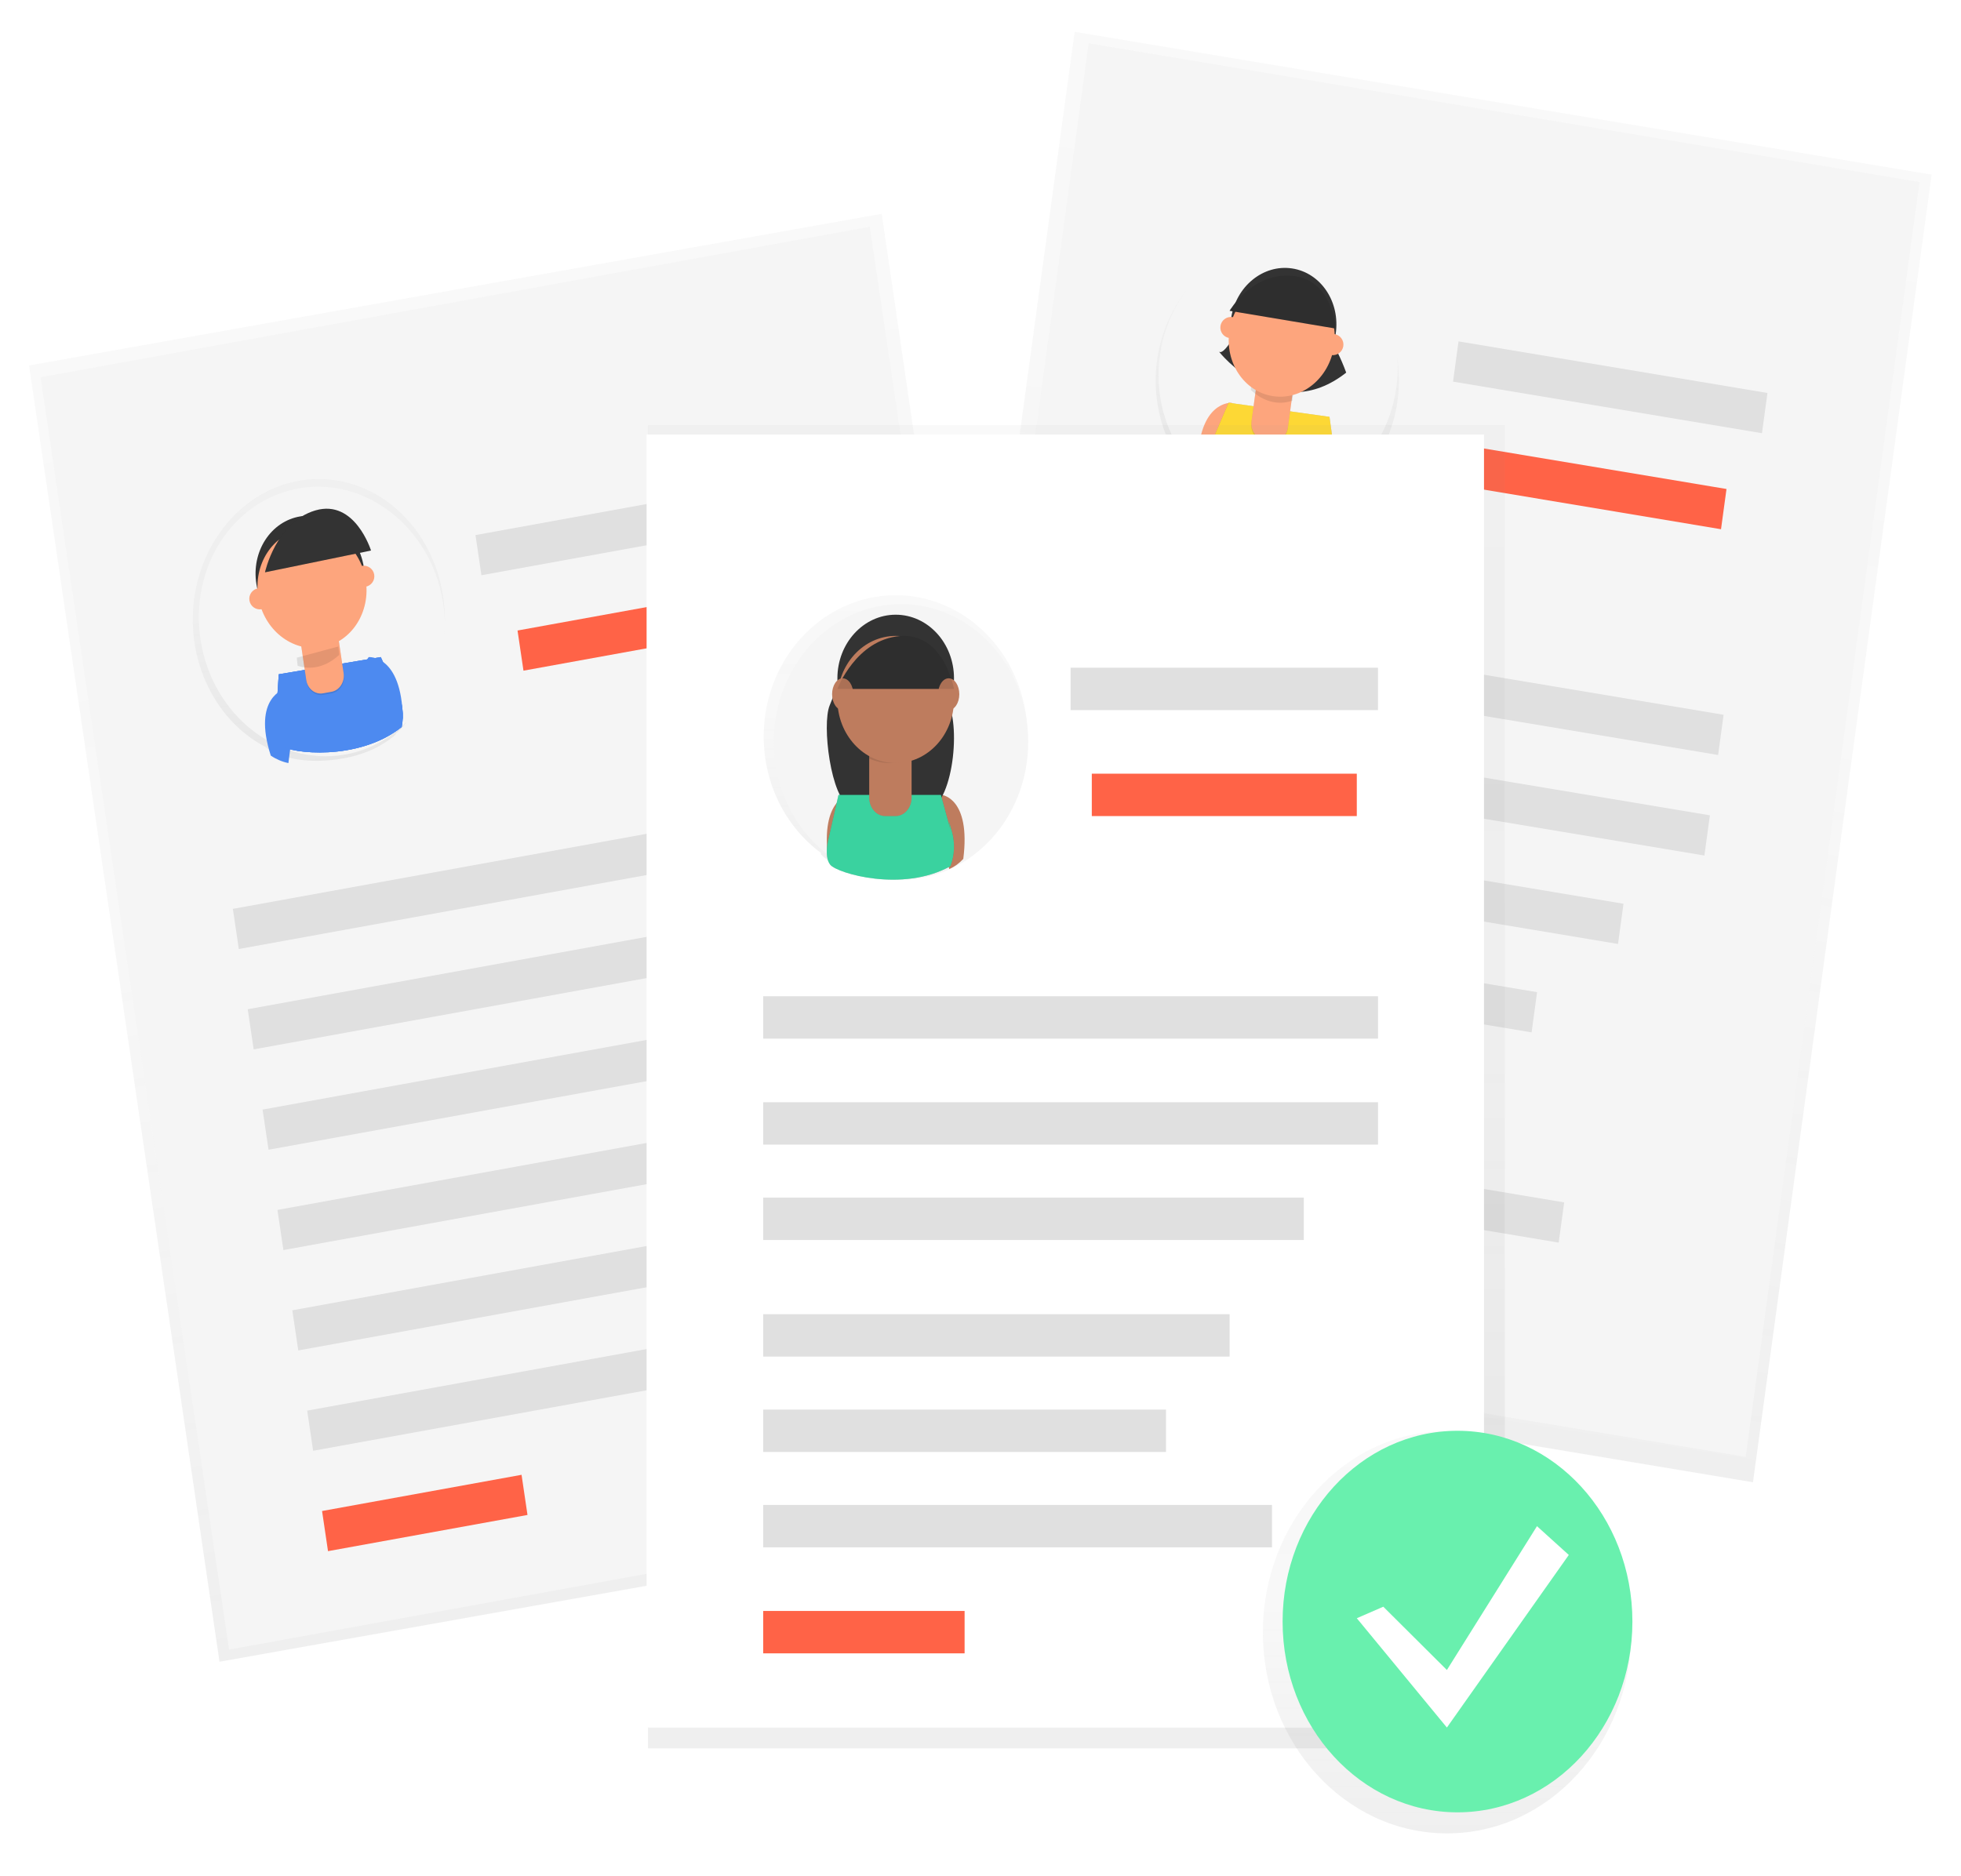 <?xml version="1.0" encoding="UTF-8"?>
<svg width="185px" height="177px" viewBox="0 0 185 177" version="1.1" xmlns="http://www.w3.org/2000/svg" xmlns:xlink="http://www.w3.org/1999/xlink">
    <!-- Generator: Sketch 57.1 (83088) - https://sketch.com -->
    <title>undraw_hiring_cyhs</title>
    <desc>Created with Sketch.</desc>
    <defs>
        <filter x="-6.5%" y="-7.1%" width="113.0%" height="114.1%" filterUnits="objectBoundingBox" id="filter-1">
            <feOffset dx="0" dy="2" in="SourceAlpha" result="shadowOffsetOuter1"></feOffset>
            <feGaussianBlur stdDeviation="2" in="shadowOffsetOuter1" result="shadowBlurOuter1"></feGaussianBlur>
            <feColorMatrix values="0 0 0 0 0   0 0 0 0 0   0 0 0 0 0  0 0 0 0.5 0" type="matrix" in="shadowBlurOuter1" result="shadowMatrixOuter1"></feColorMatrix>
            <feMerge>
                <feMergeNode in="shadowMatrixOuter1"></feMergeNode>
                <feMergeNode in="SourceGraphic"></feMergeNode>
            </feMerge>
        </filter>
        <linearGradient x1="0%" y1="50%" x2="100%" y2="50%" id="linearGradient-2">
            <stop stop-color="#808080" stop-opacity="0.25" offset="0%"></stop>
            <stop stop-color="#808080" stop-opacity="0.12" offset="54%"></stop>
            <stop stop-color="#808080" stop-opacity="0.1" offset="100%"></stop>
        </linearGradient>
        <linearGradient x1="43.943%" y1="99.166%" x2="55.926%" y2="0.587%" id="linearGradient-3">
            <stop stop-color="#808080" stop-opacity="0.25" offset="0%"></stop>
            <stop stop-color="#808080" stop-opacity="0.12" offset="54%"></stop>
            <stop stop-color="#808080" stop-opacity="0.1" offset="100%"></stop>
        </linearGradient>
        <linearGradient x1="50%" y1="100%" x2="50%" y2="0%" id="linearGradient-4">
            <stop stop-color="#808080" stop-opacity="0.25" offset="0%"></stop>
            <stop stop-color="#808080" stop-opacity="0.12" offset="54%"></stop>
            <stop stop-color="#808080" stop-opacity="0.1" offset="100%"></stop>
        </linearGradient>
        <linearGradient x1="56.502%" y1="99.375%" x2="43.523%" y2="0.63%" id="linearGradient-5">
            <stop stop-color="#808080" stop-opacity="0.25" offset="0%"></stop>
            <stop stop-color="#808080" stop-opacity="0.12" offset="54%"></stop>
            <stop stop-color="#808080" stop-opacity="0.1" offset="100%"></stop>
        </linearGradient>
        <linearGradient x1="50%" y1="100%" x2="50%" y2="0%" id="linearGradient-6">
            <stop stop-color="#808080" stop-opacity="0.25" offset="0%"></stop>
            <stop stop-color="#808080" stop-opacity="0.12" offset="54%"></stop>
            <stop stop-color="#808080" stop-opacity="0.1" offset="100%"></stop>
        </linearGradient>
        <linearGradient x1="49.981%" y1="100%" x2="49.981%" y2="-0.009%" id="linearGradient-7">
            <stop stop-color="#808080" stop-opacity="0.25" offset="0%"></stop>
            <stop stop-color="#808080" stop-opacity="0.12" offset="54%"></stop>
            <stop stop-color="#808080" stop-opacity="0.1" offset="100%"></stop>
        </linearGradient>
        <linearGradient x1="50%" y1="99.994%" x2="50%" y2="0%" id="linearGradient-8">
            <stop stop-color="#808080" stop-opacity="0.25" offset="0%"></stop>
            <stop stop-color="#808080" stop-opacity="0.12" offset="54%"></stop>
            <stop stop-color="#808080" stop-opacity="0.1" offset="100%"></stop>
        </linearGradient>
    </defs>
    <g id="Page-1" stroke="none" stroke-width="1" fill="none" fill-rule="evenodd">
        <g id="Desktop-HD-Copy-7" transform="translate(-602, -1012)" fill-rule="nonzero">
            <g id="undraw_hiring_cyhs" filter="url(#filter-1)" transform="translate(602, 1013)">
                <g id="Group" opacity="0.5" transform="translate(82, 0)" fill="url(#linearGradient-2)">
                    <polygon id="Rectangle" transform="translate(51.38, 68.431) rotate(-81.42) translate(-51.38, -68.431) " points="-10.246 28.329 114.266 26.586 113.005 108.533 -11.507 110.276"></polygon>
                </g>
                <polygon id="Rectangle" fill="#F5F5F5" transform="translate(133.697, 67.774) rotate(-81.42) translate(-133.697, -67.774) " points="73.627 28.91 195.017 27.177 193.768 106.638 72.377 108.371"></polygon>
                <polygon id="Rectangle" fill="#E0E0E0" transform="translate(134.058, 61.615) rotate(8.58) translate(-134.058, -61.615) " points="105.356 59.248 162.706 60.151 162.761 63.981 105.41 63.079"></polygon>
                <polygon id="Rectangle" fill="#E0E0E0" transform="translate(132.765, 71.102) rotate(8.58) translate(-132.765, -71.102) " points="104.062 68.735 161.413 69.638 161.467 73.468 104.117 72.566"></polygon>
                <polygon id="Rectangle" fill="#E0E0E0" transform="translate(151.91, 33.543) rotate(8.58) translate(-151.91, -33.543) " points="137.111 31.395 166.655 31.86 166.71 35.69 137.165 35.226"></polygon>
                <polygon id="Rectangle" fill="#FF6347" transform="translate(150.618, 43.032) rotate(8.58) translate(-150.618, -43.032) " points="138.425 40.926 162.756 41.308 162.811 45.139 138.48 44.756"></polygon>
                <polygon id="Rectangle" fill="#E0E0E0" transform="translate(128.042, 80.018) rotate(8.58) translate(-128.042, -80.018) " points="102.815 77.706 153.215 78.499 153.27 82.329 102.87 81.537"></polygon>
                <polygon id="Rectangle" fill="#E0E0E0" transform="translate(123.319, 88.934) rotate(8.58) translate(-123.319, -88.934) " points="101.568 86.677 145.015 87.36 145.07 91.19 101.622 90.507"></polygon>
                <polygon id="Rectangle" fill="#E0E0E0" transform="translate(119.454, 97.992) rotate(8.58) translate(-119.454, -97.992) " points="100.31 95.776 138.544 96.377 138.599 100.208 100.364 99.606"></polygon>
                <polygon id="Rectangle" fill="#E0E0E0" transform="translate(123.304, 108.339) rotate(8.58) translate(-123.304, -108.339) " points="98.946 106.041 147.607 106.807 147.662 110.637 99.001 109.872"></polygon>
                <polygon id="Rectangle" fill="#6C63FF" transform="translate(107.44, 115.393) rotate(8.58) translate(-107.44, -115.393) " points="97.854 113.327 116.971 113.628 117.025 117.458 97.909 117.158"></polygon>
                <g id="Group" opacity="0.5" transform="translate(109, 20)" fill="url(#linearGradient-3)">
                    <path d="M22.843,14.809 C23.658,8.802 20.543,2.992 15.4,0.927 C10.258,-1.139 4.517,1.115 1.686,6.312 C-1.146,11.509 -0.281,18.203 3.751,22.306 C3.751,22.324 3.751,22.344 3.751,22.362 C4.067,22.821 4.462,23.205 4.913,23.493 L4.936,23.438 C5.398,24.033 7.525,25.218 10.096,25.641 L10.153,25.641 C11.781,25.916 13.59,25.891 15.27,25.218 C15.27,25.218 15.288,25.186 15.318,25.127 C15.74,24.988 16.139,24.773 16.499,24.492 L16.536,24.352 C19.923,22.517 22.281,18.948 22.843,14.809 L22.843,14.809 Z" id="Path"></path>
                </g>
                <ellipse id="Oval" fill="#F5F5F5" transform="translate(120.578, 32.054) rotate(-81.42) translate(-120.578, -32.054) " cx="120.578" cy="32.054" rx="12.4" ry="11.253"></ellipse>
                <path d="M116.197,35.001 C116.197,35.001 113.041,34.778 113,40.789 C113.366,41.281 113.823,41.692 114.345,42 L117,36.127 L116.197,35.001 Z" id="Path" fill="#FDA57D"></path>
                <path d="M124.091,37 C124.091,37 127.183,37.725 125.496,43.275 C125.006,43.622 124.45,43.868 123.863,44 L123,37.808 L124.091,37 Z" id="Path" fill="#FDA57D"></path>
                <path d="M117.353,27 C117.353,27 115.61,30.651 115,30.18 C115,30.18 120.543,37.246 127,32.158 C126.498,30.782 125.846,29.478 125.06,28.272 L117.353,27 Z" id="Path" fill="#333333"></path>
                <ellipse id="Oval" fill="#333333" transform="translate(121.076, 27.763) rotate(-81.42) translate(-121.076, -27.763) " cx="121.076" cy="27.763" rx="5.496" ry="4.988"></ellipse>
                <path d="M125.425,36.331 L115.903,35 L114.44,38.408 C114.44,38.408 113.652,39.97 114.185,40.781 C114.718,41.593 120.516,44.075 125.348,42.472 C125.89,41.584 126.103,40.556 125.954,39.545 C125.715,37.825 125.847,39.41 125.847,39.41 L125.425,36.331 Z" id="Path" fill="#000000" opacity="0.1"></path>
                <path d="M125.423,36.332 L115.9,35 L114.44,38.407 C114.44,38.407 113.652,39.969 114.185,40.781 C114.718,41.592 120.516,44.076 125.348,42.472 C125.89,41.584 126.103,40.555 125.954,39.544 C125.715,37.824 125.847,39.409 125.847,39.409 L125.423,36.332 Z" id="Path" fill="#000000" opacity="0.1"></path>
                <path d="M125.425,36.331 L115.903,35 L114.44,38.408 C114.44,38.408 113.652,39.97 114.185,40.781 C114.718,41.593 120.516,44.075 125.348,42.472 C125.89,41.584 126.103,40.556 125.954,39.545 C125.715,37.825 125.847,39.41 125.847,39.41 L125.425,36.331 Z" id="Path" fill="#FDD835"></path>
                <path d="M118.127,33.682 L121.607,33.736 L121.657,37.197 C121.669,38.04 121.058,38.714 120.293,38.701 L119.581,38.69 C118.816,38.678 118.186,37.985 118.174,37.142 L118.125,33.682 L118.127,33.682 Z" id="Path" fill="#000000" opacity="0.1" transform="translate(119.891, 36.192) rotate(8.58) translate(-119.891, -36.192) "></path>
                <path d="M118.144,33.541 L121.624,33.596 L121.674,37.056 C121.686,37.899 121.075,38.573 120.31,38.561 L119.6,38.55 C118.835,38.538 118.205,37.845 118.193,37.002 L118.144,33.541 L118.144,33.541 Z" id="Path" fill="#FDA57D" transform="translate(119.909, 36.051) rotate(8.58) translate(-119.909, -36.051) "></path>
                <path d="M118,33.79 C119.195,34.906 120.588,35.265 121.927,34.804 L122,33.995 L118.071,33 L118,33.79 Z" id="Path" fill="#000000" opacity="0.1"></path>
                <ellipse id="Oval" fill="#FDA57D" transform="translate(120.915, 28.944) rotate(-81.42) translate(-120.915, -28.944) " cx="120.915" cy="28.944" rx="5.496" ry="4.988"></ellipse>
                <path d="M116,26.325 L126,28 C126,28 125.755,23.382 121.937,23.025 C118.118,22.667 116,26.325 116,26.325 Z" id="Path" fill="#333333"></path>
                <ellipse id="Oval" fill="#FDA57D" transform="translate(116.127, 27.906) rotate(-81.42) translate(-116.127, -27.906) " cx="116.127" cy="27.906" rx="1" ry="1"></ellipse>
                <ellipse id="Oval" fill="#FDA57D" transform="translate(125.739, 29.512) rotate(-81.42) translate(-125.739, -29.512) " cx="125.739" cy="29.512" rx="1" ry="1"></ellipse>
                <path d="M116,26.325 L126,28 C126,28 125.755,23.382 121.937,23.025 C118.118,22.667 116,26.325 116,26.325 Z" id="Path" fill="#000000" opacity="0.1"></path>
                <g id="Group" opacity="0.5" transform="translate(0, 17)" fill="url(#linearGradient-4)">
                    <polygon id="Rectangle" transform="translate(51.942, 68.485) rotate(-9.181) translate(-51.942, -68.485) " points="11.991 7.327 93.675 6.037 91.892 129.642 10.209 130.932"></polygon>
                </g>
                <polygon id="Rectangle" fill="#F5F5F5" transform="translate(51.831, 85.521) rotate(-9.31) translate(-51.831, -85.521) " points="13.021 25.525 92.516 24.173 90.64 145.517 11.146 146.87"></polygon>
                <polygon id="Rectangle" fill="#E0E0E0" transform="translate(50.479, 79.526) rotate(-9.31) translate(-50.479, -79.526) " points="21.821 78.1 79.196 77.124 79.136 80.953 21.762 81.929"></polygon>
                <polygon id="Rectangle" fill="#E0E0E0" transform="translate(51.881, 88.996) rotate(-9.31) translate(-51.881, -88.996) " points="23.224 87.57 80.598 86.593 80.539 90.422 23.164 91.399"></polygon>
                <polygon id="Rectangle" fill="#E0E0E0" transform="translate(59.68, 46.742) rotate(-9.31) translate(-59.68, -46.742) " points="44.931 45.079 74.488 44.576 74.429 48.405 44.872 48.908"></polygon>
                <polygon id="Rectangle" fill="#FF6347" transform="translate(61.082, 56.212) rotate(-9.31) translate(-61.082, -56.212) " points="48.94 54.505 73.282 54.09 73.223 57.919 48.881 58.334"></polygon>
                <polygon id="Rectangle" fill="#E0E0E0" transform="translate(49.862, 99.086) rotate(-9.31) translate(-49.862, -99.086) " points="24.681 97.601 75.102 96.743 75.043 100.572 24.622 101.43"></polygon>
                <polygon id="Rectangle" fill="#E0E0E0" transform="translate(47.842, 109.174) rotate(-9.31) translate(-47.842, -109.174) " points="26.139 107.629 69.604 106.89 69.545 110.719 26.08 111.458"></polygon>
                <polygon id="Rectangle" fill="#E0E0E0" transform="translate(46.678, 119.111) rotate(-9.31) translate(-46.678, -119.111) " points="27.583 117.522 65.833 116.871 65.774 120.7 27.524 121.35"></polygon>
                <polygon id="Rectangle" fill="#E0E0E0" transform="translate(53.213, 127.646) rotate(-9.31) translate(-53.213, -127.646) " points="28.902 126.146 77.583 125.318 77.524 129.147 28.843 129.975"></polygon>
                <polygon id="Rectangle" fill="#FF6347" transform="translate(40.074, 139.756) rotate(-9.31) translate(-40.074, -139.756) " points="30.541 138.004 49.666 137.678 49.606 141.507 30.482 141.833"></polygon>
                <g id="Group" opacity="0.5" transform="translate(18, 42)" fill="url(#linearGradient-5)">
                    <path d="M23.803,11.317 C22.886,5.081 18.15,0.434 12.487,0.214 C6.825,-0.005 1.811,4.264 0.508,10.414 C-0.795,16.565 1.975,22.886 7.126,25.517 L7.143,25.574 C7.586,25.914 8.085,26.152 8.611,26.275 L8.611,26.213 C9.237,26.638 11.674,27.057 14.33,26.563 L14.388,26.563 C16.072,26.259 17.848,25.591 19.311,24.327 C19.311,24.327 19.311,24.291 19.331,24.222 C19.707,23.934 20.039,23.58 20.314,23.174 C20.314,23.122 20.314,23.072 20.314,23.023 C23.135,20.001 24.44,15.622 23.803,11.317 L23.803,11.317 Z" id="Path"></path>
                </g>
                <ellipse id="Oval" fill="#F5F5F5" transform="translate(30.363, 55.64) rotate(-9.31) translate(-30.363, -55.64) " cx="30.363" cy="55.64" rx="11.573" ry="12.742"></ellipse>
                <path d="M26.885,62 C26.885,62 23.774,62.765 25.545,68.294 C26.046,68.635 26.612,68.875 27.208,69 L28,62.793 L26.885,62 Z" id="Path" fill="#4D8AF0"></path>
                <path d="M34.78,59.002 C34.78,59.002 37.895,58.735 38,64.775 C37.644,65.27 37.199,65.687 36.69,66 L34,60.136 L34.78,59.002 Z" id="Path" fill="#4D8AF0"></path>
                <ellipse id="Oval" fill="#333333" transform="translate(29.254, 51.295) rotate(-9.31) translate(-29.254, -51.295) " cx="29.254" cy="51.295" rx="5.13" ry="5.648"></ellipse>
                <path d="M35.922,59 L26.297,60.622 L26.03,64.747 C26.03,64.747 25.806,66.677 26.58,67.374 C27.355,68.072 33.79,68.876 37.895,65.595 C38.12,64.469 37.981,63.298 37.498,62.262 C36.69,60.494 37.348,62.151 37.348,62.151 L35.922,59 Z" id="Path" fill="#4D8AF0"></path>
                <path d="M35.922,59 L26.297,60.622 L26.03,64.747 C26.03,64.747 25.806,66.677 26.58,67.374 C27.355,68.072 33.79,68.876 37.895,65.595 C38.12,64.469 37.981,63.298 37.498,62.262 C36.69,60.494 37.348,62.151 37.348,62.151 L35.922,59 Z" id="Path" fill="#4D8AF0"></path>
                <path d="M35.922,59 L26.297,60.62 L26.03,64.75 C26.03,64.75 25.806,66.678 26.58,67.375 C27.355,68.072 33.79,68.875 37.895,65.597 C38.12,64.472 37.981,63.302 37.498,62.266 C36.69,60.5 37.348,62.155 37.348,62.155 L35.922,59 Z" id="Path" fill="#4D8AF0"></path>
                <path d="M28.772,57.421 L32.35,57.36 L32.295,60.958 C32.282,61.801 31.651,62.494 30.886,62.507 L30.076,62.521 C29.311,62.534 28.701,61.862 28.714,61.019 L28.77,57.421 L28.772,57.421 Z" id="Path" fill="#000000" opacity="0.1" transform="translate(30.532, 59.941) rotate(-9.31) translate(-30.532, -59.941) "></path>
                <path d="M28.751,57.277 L32.329,57.216 L32.274,60.814 C32.261,61.656 31.63,62.35 30.865,62.363 L30.055,62.377 C29.29,62.39 28.68,61.717 28.693,60.875 L28.749,57.277 L28.751,57.277 Z" id="Path" fill="#FDA57D" transform="translate(30.511, 59.796) rotate(-9.31) translate(-30.511, -59.796) "></path>
                <path d="M28.078,59.822 C29.419,60.256 30.81,59.89 32,58.789 L31.92,58 L28,59.055 L28.078,59.822 Z" id="Path" fill="#000000" opacity="0.1"></path>
                <ellipse id="Oval" fill="#FDA57D" transform="translate(29.435, 52.508) rotate(-9.31) translate(-29.435, -52.508) " cx="29.435" cy="52.508" rx="5.13" ry="5.648"></ellipse>
                <path d="M25,51 L35,48.947 C35,48.947 33.484,44.06 29.747,45.162 C26.011,46.263 25,51 25,51 Z" id="Path" fill="#000000" opacity="0.1"></path>
                <path d="M25,51 L35,48.945 C35,48.945 33.485,44.061 29.752,45.162 C26.019,46.262 25,51 25,51 Z" id="Path" fill="#333333"></path>
                <ellipse id="Oval" fill="#FDA57D" transform="translate(24.518, 53.498) rotate(-9.181) translate(-24.518, -53.498) " cx="24.518" cy="53.498" rx="1" ry="1"></ellipse>
                <ellipse id="Oval" fill="#FDA57D" transform="translate(34.316, 51.376) rotate(-9.31) translate(-34.316, -51.376) " cx="34.316" cy="51.376" rx="1" ry="1"></ellipse>
                <g id="Group" opacity="0.5" transform="translate(61, 37)" fill="url(#linearGradient-6)">
                    <rect id="Rectangle" x="0.129" y="0.107" width="80.829" height="124.856"></rect>
                </g>
                <rect id="Rectangle" fill="#FFFFFF" x="61" y="38" width="79" height="122"></rect>
                <g id="Group" opacity="0.5" transform="translate(72, 53)" fill="url(#linearGradient-7)">
                    <path d="M0.048,13.493 C0.049,7.139 4.237,1.669 10.055,0.424 C15.873,-0.821 21.703,2.505 23.983,8.371 C26.263,14.237 24.361,21.012 19.437,24.556 L19.437,24.615 C19.03,25.033 18.551,25.36 18.025,25.578 L18.008,25.52 C17.426,26.055 14.973,26.912 12.153,26.903 L12.092,26.903 C10.307,26.903 8.37,26.566 6.664,25.578 C6.664,25.578 6.649,25.542 6.626,25.477 C6.194,25.259 5.797,24.968 5.452,24.615 L5.433,24.464 C2.061,21.979 0.048,17.877 0.048,13.493 Z" id="Path"></path>
                </g>
                <ellipse id="Oval" fill="#F5F5F5" cx="85" cy="67" rx="12" ry="13"></ellipse>
                <path d="M80.16,72 C80.16,72 77.391,72.257 78.123,78.04 C78.503,78.457 78.951,78.783 79.442,79 L81,72.969 L80.16,72 Z" id="Path" fill="#BE7C5E"></path>
                <path d="M88.835,72 C88.835,72 91.61,72.257 90.876,78.04 C90.496,78.457 90.047,78.783 89.555,79 L88,72.951 L88.835,72 Z" id="Path" fill="#BE7C5E"></path>
                <path d="M78.863,62 C78.863,62 78.62,62.719 78.273,63.55 C77.519,65.366 78.38,72.348 80.184,73.092 C82.207,73.928 84.869,74.461 87.632,73.441 C90.035,72.554 90.775,64.608 89.078,62.672 C88.879,62.438 88.671,62.22 88.453,62 L78.863,62 Z" id="Path" fill="#333333"></path>
                <ellipse id="Oval" fill="#333333" cx="84.5" cy="61" rx="5.5" ry="6"></ellipse>
                <path d="M88.767,72 L79.105,72 L78.202,75.957 C78.202,75.957 77.671,77.79 78.33,78.596 C78.989,79.402 85.144,81.235 89.667,78.727 C90.062,77.672 90.107,76.513 89.796,75.429 C89.28,73.583 89.667,75.298 89.667,75.298 L88.767,72 Z" id="Path" fill="#000000" opacity="0.1"></path>
                <path d="M88.771,72 L79.105,72 L78.202,75.957 C78.202,75.957 77.671,77.79 78.33,78.596 C78.989,79.402 85.144,81.235 89.667,78.727 C90.062,77.672 90.107,76.513 89.796,75.429 C89.28,73.583 89.667,75.298 89.667,75.298 L88.771,72 Z" id="Path" fill="#000000" opacity="0.1"></path>
                <path d="M88.767,72 L79.105,72 L78.202,75.957 C78.202,75.957 77.671,77.79 78.33,78.596 C78.989,79.402 85.144,81.235 89.667,78.727 C90.062,77.672 90.107,76.513 89.796,75.429 C89.28,73.583 89.667,75.298 89.667,75.298 L88.767,72 Z" id="Path" fill="#3AD29F"></path>
                <path d="M82.002,68 L86,68 L86,72.253 C86,73.218 85.322,74 84.486,74 L83.514,74 C83.113,74 82.727,73.816 82.443,73.488 C82.16,73.161 82,72.716 82,72.253 L82,68 L82.002,68 Z" id="Path" fill="#000000" opacity="0.1"></path>
                <path d="M82.002,68 L86,68 L86,72.253 C86,73.218 85.322,74 84.486,74 L83.514,74 C83.113,74 82.727,73.816 82.443,73.488 C82.16,73.161 82,72.716 82,72.253 L82,68 L82.002,68 Z" id="Path" fill="#BE7C5E"></path>
                <path d="M82,68.578 C83.29,69.141 84.71,69.141 86,68.578 L86,68 L82,68 L82,68.578 Z" id="Path" fill="#000000" opacity="0.1"></path>
                <ellipse id="Oval" fill="#BE7C5E" cx="84.5" cy="63" rx="5.5" ry="6"></ellipse>
                <path d="M79,62 L90,62 C90,62 89.06,56.674 84.903,57.016 C80.746,57.358 79,62 79,62 Z" id="Path" fill="#333333"></path>
                <ellipse id="Oval" fill="#BE7C5E" cx="79.5" cy="62.5" rx="1" ry="1.5"></ellipse>
                <ellipse id="Oval" fill="#BE7C5E" cx="89.5" cy="62.5" rx="1" ry="1.5"></ellipse>
                <path d="M79,62 L90,62 C90,62 89.06,56.674 84.903,57.016 C80.746,57.358 79,62 79,62 Z" id="Path" fill="#000000" opacity="0.1"></path>
                <rect id="Rectangle" fill="#E0E0E0" x="72" y="91" width="58" height="4"></rect>
                <rect id="Rectangle" fill="#E0E0E0" x="72" y="101" width="58" height="4"></rect>
                <rect id="Rectangle" fill="#E0E0E0" x="101" y="60" width="29" height="4"></rect>
                <rect id="Rectangle" fill="#FF6347" x="103" y="70" width="25" height="4"></rect>
                <rect id="Rectangle" fill="#E0E0E0" x="72" y="110" width="51" height="4"></rect>
                <rect id="Rectangle" fill="#E0E0E0" x="72" y="121" width="44" height="4"></rect>
                <rect id="Rectangle" fill="#E0E0E0" x="72" y="130" width="38" height="4"></rect>
                <rect id="Rectangle" fill="#E0E0E0" x="72" y="139" width="48" height="4"></rect>
                <rect id="Rectangle" fill="#FF6347" x="72" y="149" width="19" height="4"></rect>
                <g id="Group" opacity="0.5" transform="translate(119, 132)" fill="url(#linearGradient-8)">
                    <ellipse id="Oval" cx="17.514" cy="19.013" rx="17.374" ry="18.975"></ellipse>
                </g>
                <ellipse id="Oval" fill="#69F0AE" cx="137.5" cy="150" rx="16.5" ry="18"></ellipse>
                <polygon id="Path" fill="#FFFFFF" points="130.5 148.599 136.499 154.571 144.998 141 148 143.715 136.499 160 128 149.686"></polygon>
            </g>
        </g>
    </g>
</svg>